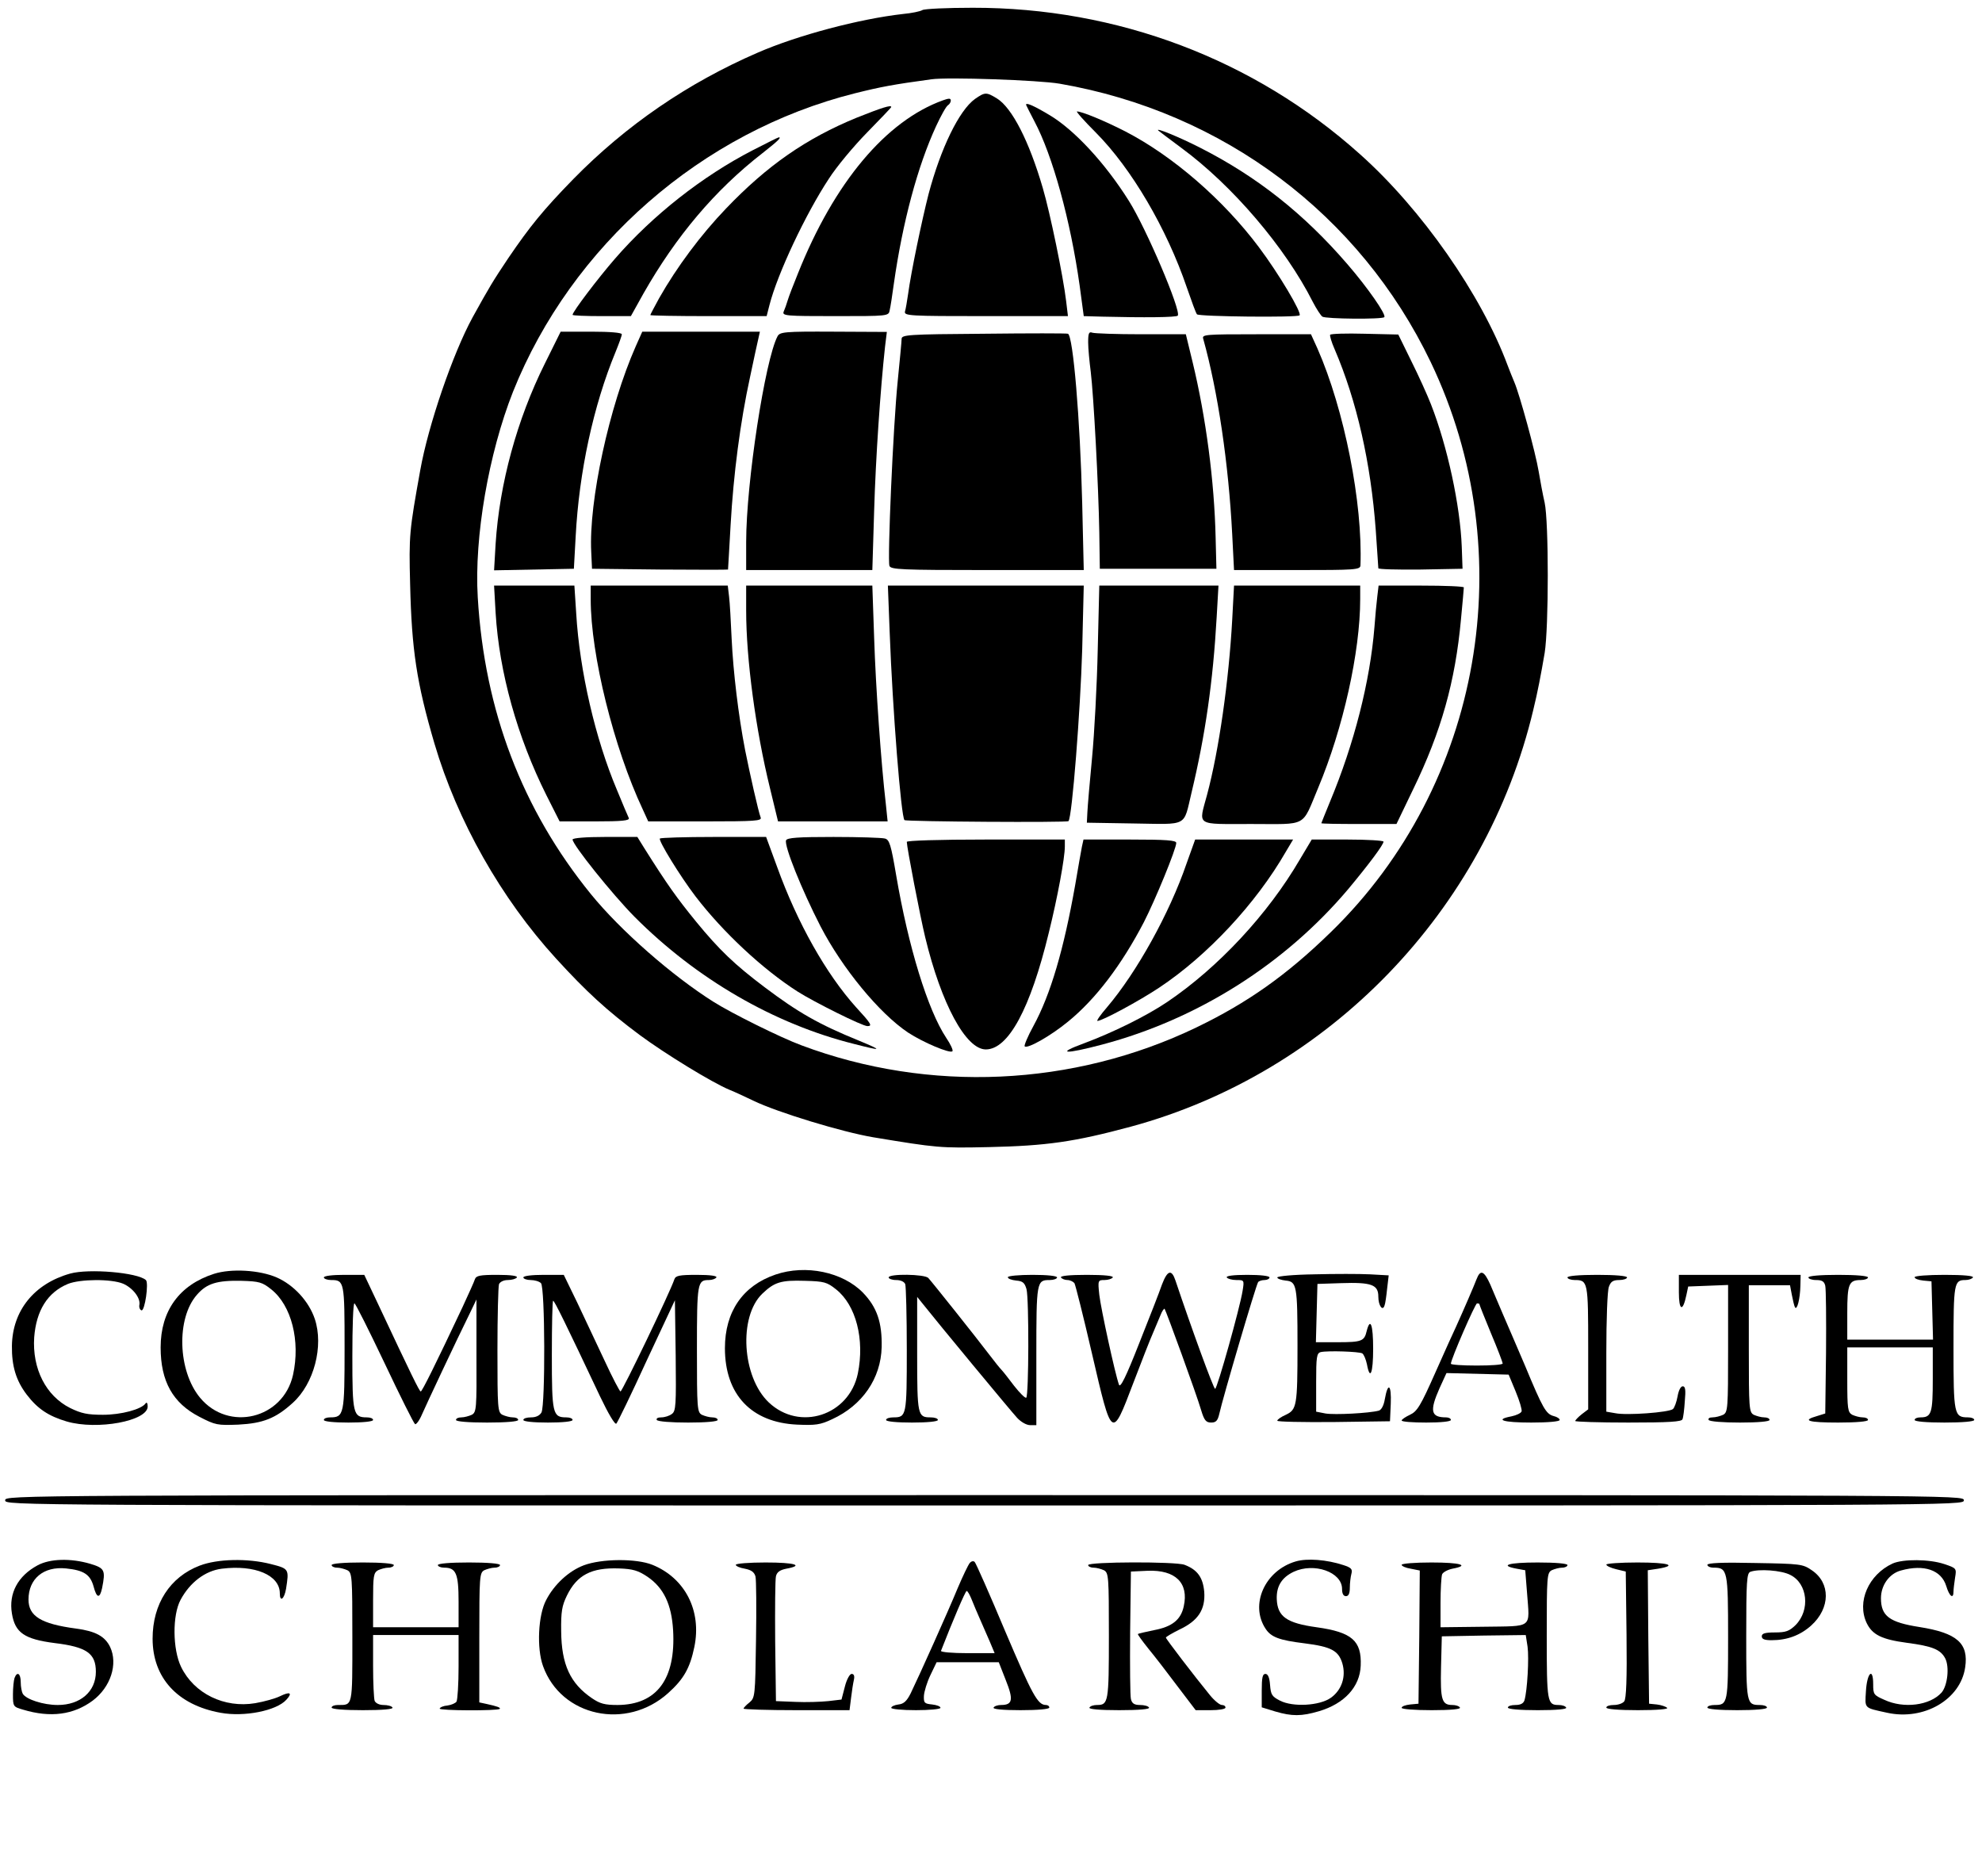 <?xml version="1.0" standalone="no"?>
<!DOCTYPE svg PUBLIC "-//W3C//DTD SVG 20010904//EN"
 "http://www.w3.org/TR/2001/REC-SVG-20010904/DTD/svg10.dtd">
<svg version="1.0" xmlns="http://www.w3.org/2000/svg"
 width="765pt" height="724pt" viewBox="0 0 765 724"
 preserveAspectRatio="xMidYMid meet">

<g transform="translate(0,724) scale(0.1,-0.1)"
fill="#000000" stroke="none">
<path d="M3560 7201 c-8 -5 -42 -12 -75 -15 -168 -19 -406 -82 -560 -149 -270
-117 -508 -280 -712 -488 -117 -120 -168 -183 -251 -305 -59 -88 -74 -113
-138 -229 -76 -139 -171 -416 -202 -590 -42 -234 -44 -250 -39 -440 6 -253 25
-380 94 -615 88 -298 257 -597 469 -829 117 -128 195 -200 324 -296 96 -71
280 -184 346 -211 20 -8 61 -27 92 -42 93 -45 343 -121 462 -141 248 -41 258
-42 446 -38 224 5 330 20 549 79 764 207 1369 833 1553 1608 17 69 30 138 44
220 16 99 16 506 0 580 -7 30 -17 84 -23 120 -12 73 -74 299 -94 345 -7 17
-19 46 -26 65 -101 272 -332 603 -570 815 -408 366 -937 566 -1495 565 -99 0
-186 -4 -194 -9z m530 -284 c631 -109 1159 -505 1432 -1074 354 -739 198
-1632 -384 -2199 -171 -167 -323 -274 -520 -369 -476 -229 -1032 -254 -1525
-69 -81 30 -268 123 -338 167 -162 102 -361 277 -474 416 -265 326 -411 707
-437 1146 -14 232 42 555 136 793 226 565 729 1004 1320 1152 100 25 148 34
295 54 63 9 414 -3 495 -17z"/>
<path d="M3763 6858 c-61 -44 -132 -190 -179 -367 -26 -102 -68 -303 -79 -386
-4 -27 -9 -58 -12 -67 -4 -17 16 -18 312 -18 l317 0 -7 58 c-11 94 -62 341
-90 436 -53 182 -119 310 -177 346 -41 25 -46 25 -85 -2z"/>
<path d="M3640 6853 c-220 -79 -420 -317 -560 -668 -18 -44 -36 -91 -40 -105
-4 -14 -11 -33 -15 -42 -7 -17 7 -18 199 -18 205 0 206 0 210 23 3 12 10 58
16 102 34 239 92 454 163 608 19 41 39 77 46 81 12 8 15 26 4 25 -5 0 -15 -3
-23 -6z"/>
<path d="M3961 6834 c2 -5 16 -32 31 -61 71 -133 140 -385 175 -634 l16 -119
71 -2 c161 -4 288 -3 292 4 13 20 -122 337 -189 443 -91 145 -211 275 -308
332 -62 37 -93 50 -88 37z"/>
<path d="M3307 6786 c-195 -80 -345 -184 -504 -350 -98 -102 -191 -227 -259
-347 -18 -33 -34 -63 -34 -65 0 -2 101 -4 225 -4 l224 0 11 43 c31 121 140
352 229 487 30 47 97 127 148 179 51 52 93 96 93 98 0 9 -35 -2 -133 -41z"/>
<path d="M4230 6728 c137 -138 273 -369 351 -598 18 -52 35 -99 39 -103 8 -9
387 -13 396 -4 10 9 -81 162 -157 263 -137 183 -331 351 -514 446 -82 42 -167
77 -188 78 -5 0 28 -37 73 -82z"/>
<path d="M4471 6736 c2 -2 42 -32 89 -67 197 -145 401 -384 507 -594 14 -27
31 -53 37 -57 13 -9 230 -11 239 -2 9 9 -65 115 -142 204 -168 195 -349 338
-567 449 -84 43 -178 81 -163 67z"/>
<path d="M2905 6660 c-194 -100 -386 -251 -531 -418 -66 -76 -164 -205 -164
-217 0 -3 51 -5 113 -5 l112 0 49 88 c126 221 275 398 459 541 61 48 74 61 63
61 -3 0 -48 -23 -101 -50z"/>
<path d="M2103 5837 c-108 -217 -175 -464 -190 -695 l-6 -103 154 3 154 3 7
126 c13 247 68 503 154 711 13 32 24 62 24 68 0 6 -44 10 -118 10 l-118 0 -61
-123z"/>
<path d="M2454 5904 c-103 -233 -182 -599 -172 -794 l3 -65 263 -3 c144 -1
262 -1 262 0 0 2 5 80 10 173 11 194 37 396 75 570 14 66 28 132 32 148 l6 27
-227 0 -227 0 -25 -56z"/>
<path d="M3001 5942 c-48 -91 -121 -565 -121 -794 l0 -108 243 0 244 0 7 230
c6 204 24 466 42 632 l7 57 -206 1 c-190 1 -207 -1 -216 -18z"/>
<path d="M3798 5952 c-294 -2 -318 -4 -318 -20 0 -9 -7 -82 -15 -162 -18 -177
-40 -691 -32 -714 6 -14 44 -16 378 -16 l372 0 -6 258 c-8 324 -35 646 -55
654 -4 2 -150 2 -324 0z"/>
<path d="M4200 5919 c0 -24 5 -75 10 -114 11 -90 30 -440 33 -620 l2 -140 225
0 225 0 -3 120 c-5 217 -37 463 -89 678 l-26 107 -173 0 c-95 0 -179 3 -188 6
-13 5 -16 -2 -16 -37z"/>
<path d="M5134 5948 c-2 -3 5 -28 17 -55 86 -200 140 -440 159 -698 5 -77 10
-143 10 -148 0 -4 73 -6 163 -5 l162 3 -3 85 c-6 158 -55 387 -119 550 -14 36
-48 111 -76 167 l-50 102 -130 3 c-71 2 -131 0 -133 -4z"/>
<path d="M4644 5933 c57 -204 98 -483 112 -755 l7 -138 243 0 c225 0 244 1
245 18 9 240 -62 601 -166 837 l-25 55 -211 0 c-196 0 -210 -1 -205 -17z"/>
<path d="M1913 4874 c14 -230 84 -479 196 -703 l51 -101 136 0 c105 0 135 3
131 13 -3 6 -24 55 -46 109 -83 196 -144 459 -157 681 l-7 107 -155 0 -155 0
6 -106z"/>
<path d="M2280 4927 c0 -214 89 -573 201 -811 l21 -46 220 0 c193 0 219 2 214
15 -9 23 -42 170 -60 260 -26 134 -46 302 -52 429 -3 67 -7 140 -10 164 l-5
42 -265 0 -264 0 0 -53z"/>
<path d="M2880 4883 c0 -188 37 -461 92 -685 l31 -128 212 0 211 0 -7 68 c-18
154 -39 450 -45 640 l-7 202 -243 0 -244 0 0 -97z"/>
<path d="M3434 4798 c11 -297 44 -710 57 -723 7 -6 627 -10 633 -4 14 13 46
427 53 662 l6 247 -378 0 -378 0 7 -182z"/>
<path d="M4237 4733 c-3 -137 -13 -324 -22 -418 -9 -93 -17 -188 -18 -210 l-2
-40 182 -3 c211 -3 190 -15 222 119 53 221 83 429 97 677 l7 122 -230 0 -230
0 -6 -247z"/>
<path d="M4756 4848 c-13 -235 -51 -503 -97 -675 -33 -123 -48 -113 171 -113
220 0 193 -15 258 140 96 229 162 524 162 728 l0 52 -244 0 -243 0 -7 -132z"/>
<path d="M5316 4938 c-3 -24 -8 -77 -11 -118 -17 -210 -78 -450 -172 -675 -18
-44 -33 -81 -33 -82 0 -2 65 -3 145 -3 l145 0 64 133 c109 224 163 417 185
657 6 63 11 118 11 123 0 4 -74 7 -164 7 l-165 0 -5 -42z"/>
<path d="M2210 4000 c0 -20 153 -211 239 -298 239 -240 539 -414 848 -491 109
-28 112 -26 18 13 -155 63 -235 109 -365 207 -114 86 -174 143 -264 253 -74
91 -110 141 -200 284 l-26 42 -125 0 c-73 0 -125 -4 -125 -10z"/>
<path d="M2547 4004 c-7 -7 79 -147 138 -224 105 -137 259 -281 394 -367 63
-40 249 -133 269 -133 20 0 15 9 -44 73 -115 128 -226 324 -304 540 l-43 117
-202 0 c-111 0 -204 -3 -208 -6z"/>
<path d="M3034 3997 c-8 -21 61 -192 133 -332 84 -162 227 -336 338 -410 58
-38 162 -82 171 -72 4 3 -7 27 -24 52 -71 107 -146 351 -193 627 -20 118 -26
138 -44 142 -11 3 -100 6 -198 6 -137 0 -179 -3 -183 -13z"/>
<path d="M3500 3991 c0 -20 52 -290 71 -368 62 -257 157 -433 234 -433 87 0
172 157 243 450 34 137 62 289 62 333 l0 27 -305 0 c-182 0 -305 -4 -305 -9z"/>
<path d="M4176 3973 c-3 -16 -15 -82 -26 -148 -44 -249 -95 -423 -161 -544
-22 -40 -37 -76 -34 -79 10 -11 100 40 167 95 107 87 207 219 293 384 45 88
125 283 125 306 0 10 -38 13 -179 13 l-179 0 -6 -27z"/>
<path d="M4580 3908 c-66 -193 -193 -421 -307 -555 -25 -29 -42 -53 -37 -53
18 0 161 77 239 129 185 123 373 324 488 524 l28 47 -189 0 -189 0 -33 -92z"/>
<path d="M5017 3923 c-123 -211 -315 -417 -512 -550 -80 -54 -210 -118 -320
-159 -112 -41 -77 -44 70 -5 369 98 705 311 949 600 80 96 136 171 136 183 0
4 -62 8 -139 8 l-138 0 -46 -77z"/>
<path d="M271 2325 c-139 -39 -223 -143 -225 -279 -1 -78 16 -134 57 -188 42
-55 84 -83 155 -104 118 -34 312 2 312 58 0 13 -4 18 -8 12 -16 -23 -94 -44
-165 -44 -59 0 -83 5 -126 26 -94 47 -147 152 -139 273 8 103 51 173 130 206
47 19 167 20 213 1 37 -16 68 -55 63 -82 -2 -9 2 -19 8 -21 13 -4 29 107 17
117 -32 29 -220 45 -292 25z"/>
<path d="M826 2324 c-134 -43 -206 -143 -206 -284 0 -131 47 -215 150 -268 62
-32 69 -33 150 -30 95 5 144 24 210 84 82 74 120 219 85 324 -23 68 -81 131
-147 160 -67 29 -176 35 -242 14z m221 -60 c78 -62 113 -199 84 -330 -38 -170
-249 -221 -359 -88 -86 104 -92 306 -12 397 38 44 78 56 172 54 68 -2 80 -5
115 -33z"/>
<path d="M2993 2321 c-126 -43 -195 -143 -195 -284 0 -179 102 -287 279 -295
70 -3 89 -1 135 21 116 53 188 157 191 278 2 95 -18 154 -72 210 -78 80 -221
110 -338 70z m234 -57 c77 -61 111 -193 84 -325 -34 -162 -225 -224 -344 -111
-103 98 -117 330 -25 419 47 45 72 53 165 50 74 -2 85 -5 120 -33z"/>
<path d="M4485 2283 c-9 -27 -49 -129 -88 -227 -51 -130 -73 -174 -78 -160
-15 41 -70 294 -76 347 -6 56 -5 57 20 57 14 0 29 5 32 10 4 6 -32 10 -100 10
-68 0 -104 -4 -100 -10 3 -5 15 -10 25 -10 10 0 22 -6 27 -12 4 -7 35 -130 68
-273 77 -332 76 -331 159 -113 32 84 66 171 76 193 9 22 22 53 29 69 6 16 14
27 16 25 5 -6 124 -332 141 -391 12 -40 19 -48 39 -48 18 0 25 7 31 33 13 60
141 495 150 509 3 4 14 8 25 8 10 0 19 5 19 10 0 6 -35 10 -86 10 -54 0 -83
-4 -79 -10 3 -5 20 -10 37 -10 30 0 31 0 24 -42 -10 -64 -98 -378 -106 -378
-6 0 -92 236 -153 418 -15 45 -31 40 -52 -15z"/>
<path d="M5073 2322 c-79 -1 -143 -7 -143 -12 0 -5 15 -10 32 -12 43 -4 46
-17 46 -253 0 -231 -3 -245 -45 -265 -18 -8 -33 -18 -33 -23 0 -4 98 -6 218
-5 l217 3 3 68 c3 74 -11 85 -23 17 -4 -24 -13 -41 -23 -44 -37 -10 -171 -17
-206 -11 l-36 7 0 113 c0 99 2 113 18 117 28 6 147 2 160 -5 6 -4 14 -23 18
-42 12 -65 24 -35 24 60 0 93 -11 123 -25 68 -9 -39 -19 -43 -113 -43 l-83 0
3 113 3 112 91 3 c118 4 144 -6 144 -52 0 -35 17 -58 24 -34 3 7 7 36 10 65
l6 51 -72 4 c-40 2 -137 2 -215 0z"/>
<path d="M5699 2303 c-9 -24 -50 -119 -79 -183 -7 -14 -42 -92 -79 -175 -58
-131 -71 -152 -99 -165 -17 -8 -32 -18 -32 -22 0 -5 43 -8 95 -8 57 0 95 4 95
10 0 6 -9 10 -19 10 -58 0 -64 24 -25 112 l27 59 120 -3 120 -3 27 -65 c15
-36 25 -70 23 -77 -3 -7 -20 -15 -39 -19 -68 -13 -32 -24 76 -24 65 0 110 4
110 10 0 5 -10 12 -23 15 -30 8 -42 29 -111 195 -32 74 -70 164 -86 200 -15
36 -37 86 -48 113 -24 53 -38 59 -53 20z m11 -96 c0 -2 20 -53 45 -113 25 -59
45 -112 45 -116 0 -5 -45 -8 -100 -8 -55 0 -100 3 -100 7 0 17 94 233 101 233
5 0 9 -1 9 -3z"/>
<path d="M1250 2310 c0 -5 13 -10 28 -10 51 0 52 -6 52 -261 0 -258 -2 -269
-56 -269 -13 0 -24 -4 -24 -10 0 -6 38 -10 95 -10 57 0 95 4 95 10 0 6 -11 10
-24 10 -53 0 -56 14 -56 236 0 112 3 204 8 204 4 0 56 -104 116 -230 60 -127
113 -233 118 -236 4 -3 17 14 27 38 18 41 133 286 186 393 l24 50 0 -217 c1
-205 0 -218 -18 -228 -11 -5 -29 -10 -40 -10 -12 0 -21 -4 -21 -10 0 -6 47
-10 120 -10 73 0 120 4 120 10 0 6 -9 10 -21 10 -11 0 -29 5 -40 10 -18 10
-19 24 -19 250 0 131 3 245 6 254 4 9 18 16 34 16 16 0 32 5 35 10 4 6 -23 10
-75 10 -68 0 -82 -3 -87 -17 -3 -10 -25 -58 -48 -108 -106 -225 -156 -325
-161 -325 -5 0 -35 61 -165 338 l-53 112 -78 0 c-45 0 -78 -4 -78 -10z"/>
<path d="M2020 2310 c0 -5 13 -10 28 -10 15 0 33 -5 40 -12 16 -16 17 -470 2
-499 -7 -12 -21 -19 -40 -19 -17 0 -30 -4 -30 -10 0 -6 38 -10 95 -10 57 0 95
4 95 10 0 6 -11 10 -24 10 -53 0 -56 14 -56 241 0 115 2 209 5 209 5 0 48 -87
181 -369 32 -67 58 -111 63 -105 5 5 58 114 117 243 l109 233 3 -213 c2 -192
1 -215 -15 -226 -9 -7 -27 -13 -41 -13 -13 0 -20 -4 -17 -10 4 -6 55 -10 121
-10 69 0 114 4 114 10 0 6 -9 10 -21 10 -11 0 -29 5 -40 10 -18 10 -19 24 -19
253 0 257 2 267 46 267 13 0 26 5 29 10 4 6 -23 10 -75 10 -68 0 -82 -3 -87
-17 -16 -49 -201 -433 -208 -433 -3 0 -31 53 -61 118 -30 64 -78 165 -106 225
l-52 107 -78 0 c-45 0 -78 -4 -78 -10z"/>
<path d="M3430 2310 c0 -5 13 -10 29 -10 17 0 31 -6 35 -16 3 -9 6 -122 6
-253 0 -255 -1 -261 -52 -261 -15 0 -28 -4 -28 -10 0 -6 40 -10 100 -10 60 0
100 4 100 10 0 6 -13 10 -28 10 -50 0 -52 7 -52 244 l0 221 25 -31 c48 -61
336 -409 361 -436 15 -16 36 -28 50 -28 l24 0 0 268 c0 288 1 292 52 292 15 0
28 5 28 10 0 6 -38 10 -95 10 -52 0 -95 -4 -95 -9 0 -6 14 -11 32 -13 26 -2
33 -9 40 -33 10 -37 9 -413 -1 -419 -4 -3 -25 18 -47 46 -21 28 -43 56 -49 62
-6 6 -26 31 -45 56 -50 66 -223 283 -237 298 -14 15 -153 17 -153 2z"/>
<path d="M6050 2310 c0 -5 13 -10 28 -10 51 0 52 -6 52 -261 l0 -238 -25 -19
c-14 -11 -25 -23 -25 -26 0 -3 92 -6 205 -6 156 0 207 3 209 13 3 6 7 38 9 70
4 43 2 57 -8 57 -8 0 -16 -16 -20 -39 -4 -22 -12 -44 -18 -49 -16 -13 -178
-25 -222 -16 l-35 6 0 228 c0 126 4 240 10 254 7 20 16 26 40 26 16 0 30 5 30
10 0 6 -45 10 -115 10 -70 0 -115 -4 -115 -10z"/>
<path d="M6480 2253 c0 -71 15 -78 29 -11 l7 33 77 3 77 3 0 -245 c0 -232 -1
-246 -19 -256 -11 -5 -29 -10 -41 -10 -12 0 -18 -4 -15 -10 4 -6 55 -10 121
-10 69 0 114 4 114 10 0 6 -9 10 -21 10 -11 0 -29 5 -40 10 -18 10 -19 24 -19
255 l0 245 80 0 79 0 7 -37 c4 -21 9 -42 12 -48 8 -14 20 32 21 83 l1 42 -235
0 -235 0 0 -67z"/>
<path d="M6980 2310 c0 -5 13 -10 30 -10 22 0 31 -5 35 -22 3 -13 4 -129 3
-258 l-3 -235 -32 -10 c-60 -17 -34 -25 82 -25 70 0 115 4 115 10 0 6 -9 10
-21 10 -11 0 -29 5 -40 10 -17 10 -19 22 -19 135 l0 125 165 0 165 0 0 -123
c0 -130 -5 -147 -47 -147 -13 0 -23 -4 -23 -10 0 -6 45 -10 115 -10 70 0 115
4 115 10 0 6 -11 10 -24 10 -54 0 -56 11 -56 269 0 250 2 261 46 261 13 0 26
5 29 10 4 6 -35 10 -109 10 -66 0 -116 -4 -116 -9 0 -6 15 -11 33 -13 l32 -3
3 -112 3 -113 -166 0 -165 0 0 103 c0 112 6 127 52 127 15 0 28 5 28 10 0 6
-45 10 -115 10 -70 0 -115 -4 -115 -10z"/>
<path d="M20 1450 c0 -20 7 -20 3780 -20 3773 0 3780 0 3780 20 0 20 -7 20
-3780 20 -3773 0 -3780 0 -3780 -20z"/>
<path d="M5001 1214 c-119 -35 -178 -167 -116 -260 21 -32 52 -44 150 -56 103
-13 131 -28 146 -77 15 -51 -2 -103 -44 -133 -43 -31 -147 -37 -197 -11 -31
16 -35 23 -38 61 -2 28 -8 42 -18 42 -11 0 -14 -15 -14 -65 l0 -64 52 -16 c65
-19 101 -19 169 1 98 29 158 94 161 176 4 96 -34 129 -170 148 -116 16 -151
41 -154 108 -2 50 19 84 65 106 79 37 187 -1 187 -66 0 -18 5 -28 15 -28 10 0
15 10 15 33 0 17 3 42 6 53 5 18 0 24 -31 34 -64 21 -140 27 -184 14z"/>
<path d="M145 1199 c-76 -41 -112 -108 -99 -186 12 -74 48 -99 165 -114 124
-15 159 -40 159 -111 0 -76 -60 -128 -147 -128 -55 0 -121 21 -135 43 -4 7 -8
27 -8 45 0 34 -14 43 -24 16 -3 -9 -6 -37 -6 -63 0 -47 1 -48 39 -59 106 -32
195 -20 269 35 69 52 98 141 67 207 -20 41 -56 61 -132 71 -135 18 -183 48
-183 112 0 80 58 129 145 120 68 -7 93 -23 106 -69 12 -46 24 -49 33 -7 14 70
10 77 -46 94 -75 22 -155 20 -203 -6z"/>
<path d="M771 1198 c-115 -44 -182 -148 -182 -282 0 -151 96 -256 262 -286 92
-17 216 8 254 50 25 27 15 33 -24 14 -18 -9 -61 -21 -96 -27 -119 -20 -236 37
-286 140 -33 68 -34 200 -2 259 36 67 95 112 159 120 128 16 224 -25 224 -95
0 -35 17 -23 24 17 12 77 12 78 -59 96 -90 23 -206 20 -274 -6z"/>
<path d="M2253 1199 c-58 -22 -114 -74 -145 -134 -31 -58 -37 -186 -12 -255
70 -195 322 -249 483 -104 60 54 84 96 101 178 29 140 -36 266 -162 317 -62
25 -196 24 -265 -2z m246 -44 c63 -43 93 -107 99 -206 11 -189 -63 -288 -214
-289 -50 0 -68 5 -99 26 -84 57 -118 130 -119 259 -1 75 3 98 22 137 39 80 95
109 202 105 53 -2 73 -8 109 -32z"/>
<path d="M3743 1208 c-6 -7 -27 -51 -47 -98 -37 -90 -148 -337 -181 -405 -15
-30 -27 -41 -47 -43 -16 -2 -28 -8 -28 -13 0 -5 43 -9 95 -9 52 0 95 4 95 9 0
6 -15 11 -32 13 -30 3 -33 6 -32 33 1 17 12 53 25 80 l24 50 120 0 120 0 27
-69 c30 -75 27 -96 -18 -96 -12 0 -26 -4 -29 -10 -4 -6 33 -10 104 -10 67 0
111 4 111 10 0 6 -6 10 -13 10 -32 0 -53 40 -157 284 -60 143 -113 263 -118
268 -5 5 -13 3 -19 -4z m7 -140 c7 -18 22 -53 33 -78 11 -25 28 -64 38 -87
l18 -43 -105 0 c-58 0 -104 4 -102 9 44 113 94 231 99 231 4 0 12 -15 19 -32z"/>
<path d="M7305 1206 c-93 -43 -139 -148 -100 -230 22 -45 58 -63 155 -76 99
-13 130 -26 148 -60 17 -33 9 -105 -14 -132 -45 -50 -146 -63 -221 -28 -41 18
-43 21 -43 60 0 68 -24 44 -28 -27 -4 -68 -9 -63 82 -83 142 -31 283 51 301
175 14 93 -31 133 -177 156 -115 18 -148 42 -148 111 0 50 32 95 77 107 89 25
156 2 175 -60 12 -40 28 -52 28 -21 0 9 3 33 6 53 6 36 6 37 -42 53 -57 19
-158 20 -199 2z"/>
<path d="M1280 1200 c0 -5 9 -10 21 -10 11 0 29 -5 40 -10 18 -10 19 -24 19
-259 0 -270 2 -261 -56 -261 -13 0 -24 -4 -24 -10 0 -6 47 -10 121 -10 77 0
118 4 114 10 -3 6 -19 10 -35 10 -16 0 -30 7 -34 16 -3 9 -6 69 -6 135 l0 119
165 0 165 0 0 -122 c0 -68 -4 -128 -8 -135 -4 -6 -20 -13 -35 -15 -15 -1 -29
-7 -30 -12 -2 -8 223 -9 232 -1 4 5 -10 10 -51 19 l-28 6 0 250 c0 236 1 250
19 260 11 5 29 10 40 10 12 0 21 5 21 10 0 6 -47 10 -120 10 -73 0 -120 -4
-120 -10 0 -5 11 -10 24 -10 46 0 56 -22 56 -131 l0 -99 -165 0 -165 0 0 105
c0 93 2 105 19 115 11 5 29 10 40 10 12 0 21 5 21 10 0 6 -47 10 -120 10 -73
0 -120 -4 -120 -10z"/>
<path d="M2840 1201 c0 -5 16 -12 35 -15 25 -5 36 -13 41 -30 3 -13 4 -123 2
-245 -3 -217 -4 -223 -25 -241 -13 -10 -23 -21 -23 -24 0 -3 92 -6 204 -6
l205 0 6 48 c3 26 8 57 11 70 3 14 0 22 -9 22 -7 0 -19 -21 -26 -49 l-13 -50
-51 -6 c-29 -3 -86 -5 -127 -3 l-75 3 -3 230 c-1 127 0 240 3 252 4 16 15 24
40 29 70 13 33 24 -80 24 -63 0 -115 -4 -115 -9z"/>
<path d="M4200 1200 c0 -5 9 -10 21 -10 11 0 29 -5 40 -10 18 -10 19 -24 19
-253 0 -257 -2 -267 -46 -267 -13 0 -26 -4 -29 -10 -4 -6 37 -10 115 -10 78 0
119 4 115 10 -3 6 -19 10 -35 10 -22 0 -31 6 -35 23 -3 12 -4 128 -3 257 l3
235 65 3 c107 4 159 -47 139 -137 -11 -52 -45 -79 -114 -92 -33 -7 -61 -13
-63 -15 -2 -1 16 -26 40 -56 24 -29 75 -95 113 -146 l70 -92 58 0 c31 0 57 4
57 10 0 6 -6 10 -14 10 -8 0 -29 17 -46 38 -59 72 -170 217 -170 222 0 3 24
17 52 31 73 34 101 78 96 146 -5 55 -26 85 -76 104 -33 13 -372 12 -372 -1z"/>
<path d="M5410 1201 c0 -5 16 -12 35 -15 l35 -7 -2 -257 -3 -257 -32 -3 c-18
-2 -33 -7 -33 -13 0 -5 50 -9 116 -9 74 0 113 4 109 10 -3 6 -17 10 -29 10
-41 0 -47 19 -44 146 l3 119 162 3 162 2 7 -45 c6 -44 -1 -170 -12 -207 -4
-12 -15 -18 -35 -18 -16 0 -29 -4 -29 -10 0 -6 45 -10 116 -10 74 0 113 4 109
10 -3 6 -16 10 -29 10 -44 0 -46 10 -46 267 0 229 1 243 19 253 11 5 29 10 40
10 12 0 21 5 21 10 0 6 -45 10 -115 10 -112 0 -150 -11 -81 -24 l33 -6 7 -88
c10 -139 26 -127 -167 -130 l-167 -2 0 94 c0 52 3 101 6 110 3 8 21 18 40 22
69 13 31 24 -81 24 -63 0 -115 -4 -115 -9z"/>
<path d="M6200 1202 c0 -5 17 -13 38 -18 l37 -9 3 -244 c2 -171 -1 -248 -9
-257 -6 -8 -24 -14 -40 -14 -16 0 -29 -4 -29 -10 0 -6 47 -10 122 -10 75 0
118 4 113 9 -6 5 -23 11 -40 13 l-30 3 -3 257 -2 258 40 6 c77 13 39 24 -80
24 -66 0 -120 -4 -120 -8z"/>
<path d="M6590 1201 c0 -6 11 -11 24 -11 54 0 56 -11 56 -269 0 -255 -1 -261
-52 -261 -15 0 -28 -4 -28 -10 0 -6 45 -10 115 -10 70 0 115 4 115 10 0 6 -13
10 -28 10 -51 0 -52 6 -52 266 0 211 2 243 16 248 32 12 120 6 154 -12 67 -33
78 -136 20 -194 -24 -23 -37 -28 -79 -28 -39 0 -51 -4 -51 -15 0 -11 11 -15
38 -15 60 0 111 19 153 57 74 67 75 164 2 213 -35 24 -43 25 -220 28 -126 3
-183 0 -183 -7z"/>
</g>
</svg>
